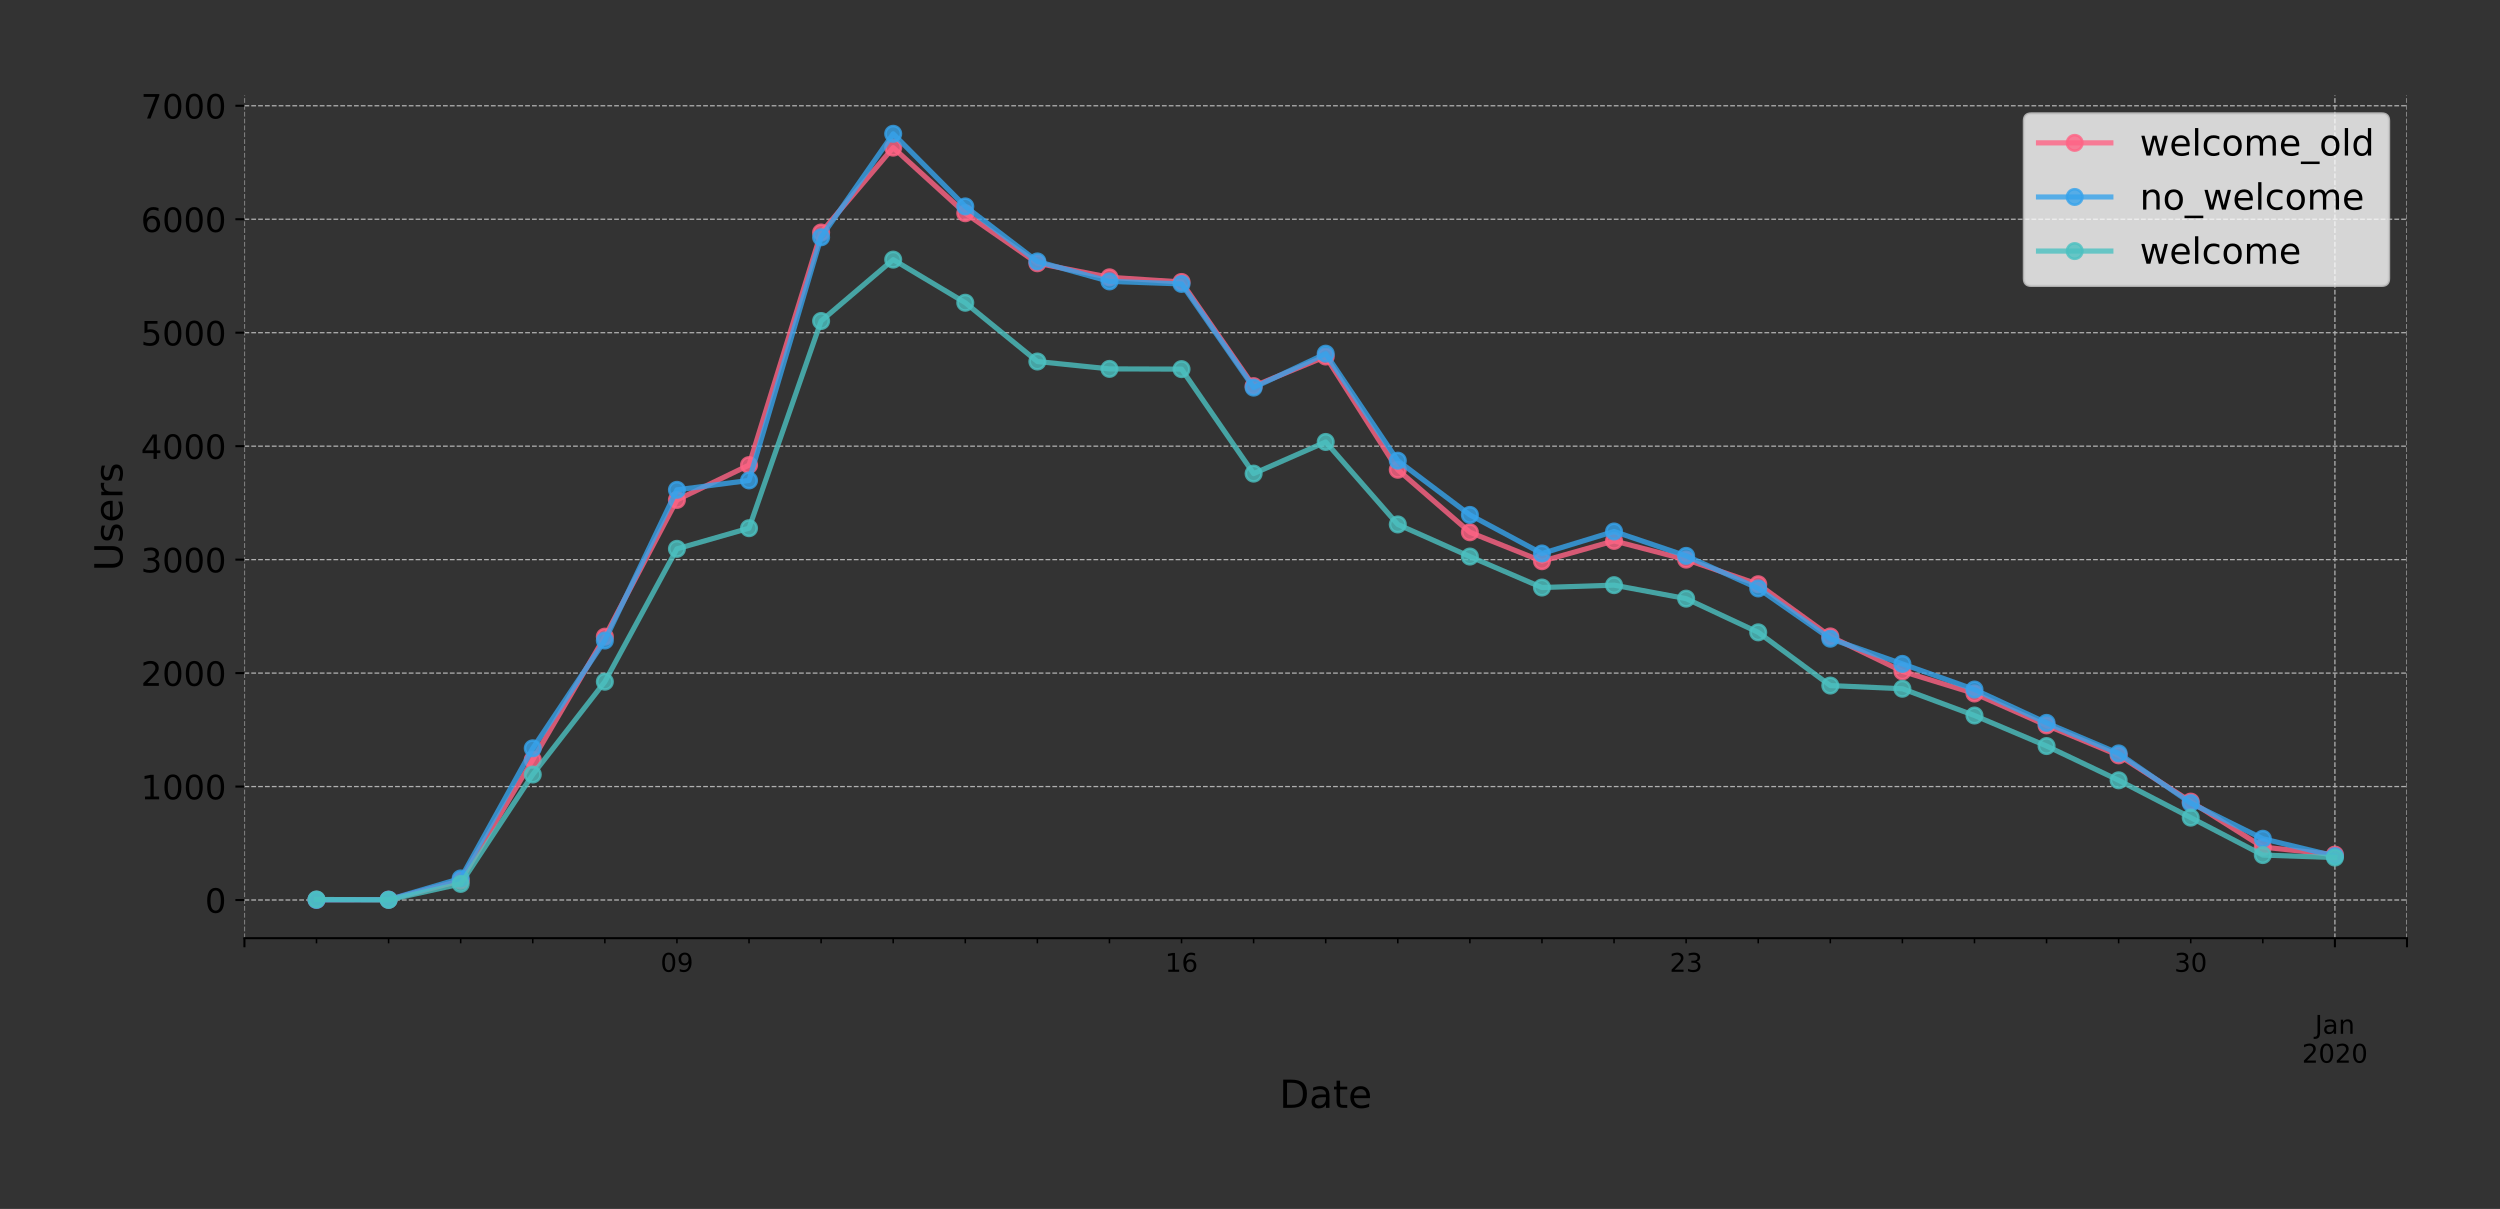<?xml version="1.0" encoding="utf-8" standalone="no"?>
<!DOCTYPE svg PUBLIC "-//W3C//DTD SVG 1.1//EN"
  "http://www.w3.org/Graphics/SVG/1.1/DTD/svg11.dtd">
<!-- Created with matplotlib (https://matplotlib.org/) -->
<svg height="467.909pt" version="1.1" viewBox="0 0 967.602 467.909" width="967.602pt" xmlns="http://www.w3.org/2000/svg" xmlns:xlink="http://www.w3.org/1999/xlink">
 <rect x="0" y="0" width="967.602" height="467.909" fill="#333333" stroke="none"/>
 <defs>
  <style type="text/css">
*{stroke-linecap:butt;stroke-linejoin:round;}
  </style>
 </defs>
 <g id="figure_1">
  <g id="patch_1">
   <path d="M 0 467.909 
L 967.602 467.909 
L 967.602 -0 
L 0 -0 
z
" style="fill:none;"/>
  </g>
  <g id="axes_1">
   <g id="patch_2">
    <path d="M 94.602 363.12 
L 931.602 363.12 
L 931.602 36.96 
L 94.602 36.96 
z
" style="fill:none;"/>
   </g>
   <g id="matplotlib.axis_1">
    <g id="xtick_1">
     <g id="line2d_1">
      <path clip-path="url(#pae0f4fe7f4)" d="M 94.602 363.12 
L 94.602 36.96 
" style="fill:none;stroke:#b0b0b0;stroke-dasharray:1.85,0.8;stroke-dashoffset:0;stroke-width:0.5;"/>
     </g>
     <g id="line2d_2">
      <defs>
       <path d="M 0 0 
L 0 3.5 
" id="m14ef4f1577" style="stroke:#000000;stroke-width:0.8;"/>
      </defs>
      <g>
       <use style="stroke:#000000;stroke-width:0.8;" x="94.602" xlink:href="#m14ef4f1577" y="363.12"/>
      </g>
     </g>
    </g>
    <g id="xtick_2">
     <g id="line2d_3">
      <path clip-path="url(#pae0f4fe7f4)" d="M 903.702 363.12 
L 903.702 36.96 
" style="fill:none;stroke:#b0b0b0;stroke-dasharray:1.85,0.8;stroke-dashoffset:0;stroke-width:0.5;"/>
     </g>
     <g id="line2d_4">
      <g>
       <use style="stroke:#000000;stroke-width:0.8;" x="903.702" xlink:href="#m14ef4f1577" y="363.12"/>
      </g>
     </g>
     <g id="text_1">
      <!--  -->
      <g transform="translate(903.702 377.719)scale(0.1 -0.1)"/>
      <!--  -->
      <g transform="translate(903.702 388.917)scale(0.1 -0.1)"/>
      <!-- Jan -->
      <defs>
       <path d="M 9.812 72.906 
L 19.672 72.906 
L 19.672 5.078 
Q 19.672 -8.109 14.672 -14.062 
Q 9.672 -20.016 -1.422 -20.016 
L -5.172 -20.016 
L -5.172 -11.719 
L -2.094 -11.719 
Q 4.438 -11.719 7.125 -8.047 
Q 9.812 -4.391 9.812 5.078 
z
" id="DejaVuSans-74"/>
       <path d="M 34.281 27.484 
Q 23.391 27.484 19.188 25 
Q 14.984 22.516 14.984 16.5 
Q 14.984 11.719 18.141 8.906 
Q 21.297 6.109 26.703 6.109 
Q 34.188 6.109 38.703 11.406 
Q 43.219 16.703 43.219 25.484 
L 43.219 27.484 
z
M 52.203 31.203 
L 52.203 0 
L 43.219 0 
L 43.219 8.297 
Q 40.141 3.328 35.547 0.953 
Q 30.953 -1.422 24.312 -1.422 
Q 15.922 -1.422 10.953 3.297 
Q 6 8.016 6 15.922 
Q 6 25.141 12.172 29.828 
Q 18.359 34.516 30.609 34.516 
L 43.219 34.516 
L 43.219 35.406 
Q 43.219 41.609 39.141 45 
Q 35.062 48.391 27.688 48.391 
Q 23 48.391 18.547 47.266 
Q 14.109 46.141 10.016 43.891 
L 10.016 52.203 
Q 14.938 54.109 19.578 55.047 
Q 24.219 56 28.609 56 
Q 40.484 56 46.344 49.844 
Q 52.203 43.703 52.203 31.203 
z
" id="DejaVuSans-97"/>
       <path d="M 54.891 33.016 
L 54.891 0 
L 45.906 0 
L 45.906 32.719 
Q 45.906 40.484 42.875 44.328 
Q 39.844 48.188 33.797 48.188 
Q 26.516 48.188 22.312 43.547 
Q 18.109 38.922 18.109 30.906 
L 18.109 0 
L 9.078 0 
L 9.078 54.688 
L 18.109 54.688 
L 18.109 46.188 
Q 21.344 51.125 25.703 53.562 
Q 30.078 56 35.797 56 
Q 45.219 56 50.047 50.172 
Q 54.891 44.344 54.891 33.016 
z
" id="DejaVuSans-110"/>
      </defs>
      <g transform="translate(895.994 400.114)scale(0.1 -0.1)">
       <use xlink:href="#DejaVuSans-74"/>
       <use x="29.492" xlink:href="#DejaVuSans-97"/>
       <use x="90.771" xlink:href="#DejaVuSans-110"/>
      </g>
      <!-- 2020 -->
      <defs>
       <path d="M 19.188 8.297 
L 53.609 8.297 
L 53.609 0 
L 7.328 0 
L 7.328 8.297 
Q 12.938 14.109 22.625 23.891 
Q 32.328 33.688 34.812 36.531 
Q 39.547 41.844 41.422 45.531 
Q 43.312 49.219 43.312 52.781 
Q 43.312 58.594 39.234 62.25 
Q 35.156 65.922 28.609 65.922 
Q 23.969 65.922 18.812 64.312 
Q 13.672 62.703 7.812 59.422 
L 7.812 69.391 
Q 13.766 71.781 18.938 73 
Q 24.125 74.219 28.422 74.219 
Q 39.75 74.219 46.484 68.547 
Q 53.219 62.891 53.219 53.422 
Q 53.219 48.922 51.531 44.891 
Q 49.859 40.875 45.406 35.406 
Q 44.188 33.984 37.641 27.219 
Q 31.109 20.453 19.188 8.297 
z
" id="DejaVuSans-50"/>
       <path d="M 31.781 66.406 
Q 24.172 66.406 20.328 58.906 
Q 16.5 51.422 16.5 36.375 
Q 16.5 21.391 20.328 13.891 
Q 24.172 6.391 31.781 6.391 
Q 39.453 6.391 43.281 13.891 
Q 47.125 21.391 47.125 36.375 
Q 47.125 51.422 43.281 58.906 
Q 39.453 66.406 31.781 66.406 
z
M 31.781 74.219 
Q 44.047 74.219 50.516 64.516 
Q 56.984 54.828 56.984 36.375 
Q 56.984 17.969 50.516 8.266 
Q 44.047 -1.422 31.781 -1.422 
Q 19.531 -1.422 13.062 8.266 
Q 6.594 17.969 6.594 36.375 
Q 6.594 54.828 13.062 64.516 
Q 19.531 74.219 31.781 74.219 
z
" id="DejaVuSans-48"/>
      </defs>
      <g transform="translate(890.977 411.312)scale(0.1 -0.1)">
       <use xlink:href="#DejaVuSans-50"/>
       <use x="63.623" xlink:href="#DejaVuSans-48"/>
       <use x="127.246" xlink:href="#DejaVuSans-50"/>
       <use x="190.869" xlink:href="#DejaVuSans-48"/>
      </g>
     </g>
    </g>
    <g id="xtick_3">
     <g id="line2d_5">
      <path clip-path="url(#pae0f4fe7f4)" d="M 931.602 363.12 
L 931.602 36.96 
" style="fill:none;stroke:#b0b0b0;stroke-dasharray:1.85,0.8;stroke-dashoffset:0;stroke-width:0.5;"/>
     </g>
     <g id="line2d_6">
      <g>
       <use style="stroke:#000000;stroke-width:0.8;" x="931.602" xlink:href="#m14ef4f1577" y="363.12"/>
      </g>
     </g>
    </g>
    <g id="xtick_4">
     <g id="line2d_7">
      <defs>
       <path d="M 0 0 
L 0 2 
" id="m6257d5d9b4" style="stroke:#000000;stroke-width:0.6;"/>
      </defs>
      <g>
       <use style="stroke:#000000;stroke-width:0.6;" x="122.502" xlink:href="#m6257d5d9b4" y="363.12"/>
      </g>
     </g>
    </g>
    <g id="xtick_5">
     <g id="line2d_8">
      <g>
       <use style="stroke:#000000;stroke-width:0.6;" x="150.402" xlink:href="#m6257d5d9b4" y="363.12"/>
      </g>
     </g>
    </g>
    <g id="xtick_6">
     <g id="line2d_9">
      <g>
       <use style="stroke:#000000;stroke-width:0.6;" x="178.302" xlink:href="#m6257d5d9b4" y="363.12"/>
      </g>
     </g>
    </g>
    <g id="xtick_7">
     <g id="line2d_10">
      <g>
       <use style="stroke:#000000;stroke-width:0.6;" x="206.202" xlink:href="#m6257d5d9b4" y="363.12"/>
      </g>
     </g>
    </g>
    <g id="xtick_8">
     <g id="line2d_11">
      <g>
       <use style="stroke:#000000;stroke-width:0.6;" x="234.102" xlink:href="#m6257d5d9b4" y="363.12"/>
      </g>
     </g>
    </g>
    <g id="xtick_9">
     <g id="line2d_12">
      <g>
       <use style="stroke:#000000;stroke-width:0.6;" x="262.002" xlink:href="#m6257d5d9b4" y="363.12"/>
      </g>
     </g>
     <g id="text_2">
      <!-- 09 -->
      <defs>
       <path d="M 10.984 1.516 
L 10.984 10.5 
Q 14.703 8.734 18.5 7.812 
Q 22.312 6.891 25.984 6.891 
Q 35.75 6.891 40.891 13.453 
Q 46.047 20.016 46.781 33.406 
Q 43.953 29.203 39.594 26.953 
Q 35.25 24.703 29.984 24.703 
Q 19.047 24.703 12.672 31.312 
Q 6.297 37.938 6.297 49.422 
Q 6.297 60.641 12.938 67.422 
Q 19.578 74.219 30.609 74.219 
Q 43.266 74.219 49.922 64.516 
Q 56.594 54.828 56.594 36.375 
Q 56.594 19.141 48.406 8.859 
Q 40.234 -1.422 26.422 -1.422 
Q 22.703 -1.422 18.891 -0.688 
Q 15.094 0.047 10.984 1.516 
z
M 30.609 32.422 
Q 37.25 32.422 41.125 36.953 
Q 45.016 41.5 45.016 49.422 
Q 45.016 57.281 41.125 61.844 
Q 37.25 66.406 30.609 66.406 
Q 23.969 66.406 20.094 61.844 
Q 16.219 57.281 16.219 49.422 
Q 16.219 41.5 20.094 36.953 
Q 23.969 32.422 30.609 32.422 
z
" id="DejaVuSans-57"/>
      </defs>
      <g transform="translate(255.64 376.119)scale(0.1 -0.1)">
       <use xlink:href="#DejaVuSans-48"/>
       <use x="63.623" xlink:href="#DejaVuSans-57"/>
      </g>
     </g>
    </g>
    <g id="xtick_10">
     <g id="line2d_13">
      <g>
       <use style="stroke:#000000;stroke-width:0.6;" x="289.902" xlink:href="#m6257d5d9b4" y="363.12"/>
      </g>
     </g>
    </g>
    <g id="xtick_11">
     <g id="line2d_14">
      <g>
       <use style="stroke:#000000;stroke-width:0.6;" x="317.802" xlink:href="#m6257d5d9b4" y="363.12"/>
      </g>
     </g>
    </g>
    <g id="xtick_12">
     <g id="line2d_15">
      <g>
       <use style="stroke:#000000;stroke-width:0.6;" x="345.702" xlink:href="#m6257d5d9b4" y="363.12"/>
      </g>
     </g>
    </g>
    <g id="xtick_13">
     <g id="line2d_16">
      <g>
       <use style="stroke:#000000;stroke-width:0.6;" x="373.602" xlink:href="#m6257d5d9b4" y="363.12"/>
      </g>
     </g>
    </g>
    <g id="xtick_14">
     <g id="line2d_17">
      <g>
       <use style="stroke:#000000;stroke-width:0.6;" x="401.502" xlink:href="#m6257d5d9b4" y="363.12"/>
      </g>
     </g>
    </g>
    <g id="xtick_15">
     <g id="line2d_18">
      <g>
       <use style="stroke:#000000;stroke-width:0.6;" x="429.402" xlink:href="#m6257d5d9b4" y="363.12"/>
      </g>
     </g>
    </g>
    <g id="xtick_16">
     <g id="line2d_19">
      <g>
       <use style="stroke:#000000;stroke-width:0.6;" x="457.302" xlink:href="#m6257d5d9b4" y="363.12"/>
      </g>
     </g>
     <g id="text_3">
      <!-- 16 -->
      <defs>
       <path d="M 12.406 8.297 
L 28.516 8.297 
L 28.516 63.922 
L 10.984 60.406 
L 10.984 69.391 
L 28.422 72.906 
L 38.281 72.906 
L 38.281 8.297 
L 54.391 8.297 
L 54.391 0 
L 12.406 0 
z
" id="DejaVuSans-49"/>
       <path d="M 33.016 40.375 
Q 26.375 40.375 22.484 35.828 
Q 18.609 31.297 18.609 23.391 
Q 18.609 15.531 22.484 10.953 
Q 26.375 6.391 33.016 6.391 
Q 39.656 6.391 43.531 10.953 
Q 47.406 15.531 47.406 23.391 
Q 47.406 31.297 43.531 35.828 
Q 39.656 40.375 33.016 40.375 
z
M 52.594 71.297 
L 52.594 62.312 
Q 48.875 64.062 45.094 64.984 
Q 41.312 65.922 37.594 65.922 
Q 27.828 65.922 22.672 59.328 
Q 17.531 52.734 16.797 39.406 
Q 19.672 43.656 24.016 45.922 
Q 28.375 48.188 33.594 48.188 
Q 44.578 48.188 50.953 41.516 
Q 57.328 34.859 57.328 23.391 
Q 57.328 12.156 50.688 5.359 
Q 44.047 -1.422 33.016 -1.422 
Q 20.359 -1.422 13.672 8.266 
Q 6.984 17.969 6.984 36.375 
Q 6.984 53.656 15.188 63.938 
Q 23.391 74.219 37.203 74.219 
Q 40.922 74.219 44.703 73.484 
Q 48.484 72.75 52.594 71.297 
z
" id="DejaVuSans-54"/>
      </defs>
      <g transform="translate(450.94 376.119)scale(0.1 -0.1)">
       <use xlink:href="#DejaVuSans-49"/>
       <use x="63.623" xlink:href="#DejaVuSans-54"/>
      </g>
     </g>
    </g>
    <g id="xtick_17">
     <g id="line2d_20">
      <g>
       <use style="stroke:#000000;stroke-width:0.6;" x="485.202" xlink:href="#m6257d5d9b4" y="363.12"/>
      </g>
     </g>
    </g>
    <g id="xtick_18">
     <g id="line2d_21">
      <g>
       <use style="stroke:#000000;stroke-width:0.6;" x="513.102" xlink:href="#m6257d5d9b4" y="363.12"/>
      </g>
     </g>
    </g>
    <g id="xtick_19">
     <g id="line2d_22">
      <g>
       <use style="stroke:#000000;stroke-width:0.6;" x="541.002" xlink:href="#m6257d5d9b4" y="363.12"/>
      </g>
     </g>
    </g>
    <g id="xtick_20">
     <g id="line2d_23">
      <g>
       <use style="stroke:#000000;stroke-width:0.6;" x="568.902" xlink:href="#m6257d5d9b4" y="363.12"/>
      </g>
     </g>
    </g>
    <g id="xtick_21">
     <g id="line2d_24">
      <g>
       <use style="stroke:#000000;stroke-width:0.6;" x="596.802" xlink:href="#m6257d5d9b4" y="363.12"/>
      </g>
     </g>
    </g>
    <g id="xtick_22">
     <g id="line2d_25">
      <g>
       <use style="stroke:#000000;stroke-width:0.6;" x="624.702" xlink:href="#m6257d5d9b4" y="363.12"/>
      </g>
     </g>
    </g>
    <g id="xtick_23">
     <g id="line2d_26">
      <g>
       <use style="stroke:#000000;stroke-width:0.6;" x="652.602" xlink:href="#m6257d5d9b4" y="363.12"/>
      </g>
     </g>
     <g id="text_4">
      <!-- 23 -->
      <defs>
       <path d="M 40.578 39.312 
Q 47.656 37.797 51.625 33 
Q 55.609 28.219 55.609 21.188 
Q 55.609 10.406 48.188 4.484 
Q 40.766 -1.422 27.094 -1.422 
Q 22.516 -1.422 17.656 -0.516 
Q 12.797 0.391 7.625 2.203 
L 7.625 11.719 
Q 11.719 9.328 16.594 8.109 
Q 21.484 6.891 26.812 6.891 
Q 36.078 6.891 40.938 10.547 
Q 45.797 14.203 45.797 21.188 
Q 45.797 27.641 41.281 31.266 
Q 36.766 34.906 28.719 34.906 
L 20.219 34.906 
L 20.219 43.016 
L 29.109 43.016 
Q 36.375 43.016 40.234 45.922 
Q 44.094 48.828 44.094 54.297 
Q 44.094 59.906 40.109 62.906 
Q 36.141 65.922 28.719 65.922 
Q 24.656 65.922 20.016 65.031 
Q 15.375 64.156 9.812 62.312 
L 9.812 71.094 
Q 15.438 72.656 20.344 73.438 
Q 25.25 74.219 29.594 74.219 
Q 40.828 74.219 47.359 69.109 
Q 53.906 64.016 53.906 55.328 
Q 53.906 49.266 50.438 45.094 
Q 46.969 40.922 40.578 39.312 
z
" id="DejaVuSans-51"/>
      </defs>
      <g transform="translate(646.24 376.119)scale(0.1 -0.1)">
       <use xlink:href="#DejaVuSans-50"/>
       <use x="63.623" xlink:href="#DejaVuSans-51"/>
      </g>
     </g>
    </g>
    <g id="xtick_24">
     <g id="line2d_27">
      <g>
       <use style="stroke:#000000;stroke-width:0.6;" x="680.502" xlink:href="#m6257d5d9b4" y="363.12"/>
      </g>
     </g>
    </g>
    <g id="xtick_25">
     <g id="line2d_28">
      <g>
       <use style="stroke:#000000;stroke-width:0.6;" x="708.402" xlink:href="#m6257d5d9b4" y="363.12"/>
      </g>
     </g>
    </g>
    <g id="xtick_26">
     <g id="line2d_29">
      <g>
       <use style="stroke:#000000;stroke-width:0.6;" x="736.302" xlink:href="#m6257d5d9b4" y="363.12"/>
      </g>
     </g>
    </g>
    <g id="xtick_27">
     <g id="line2d_30">
      <g>
       <use style="stroke:#000000;stroke-width:0.6;" x="764.202" xlink:href="#m6257d5d9b4" y="363.12"/>
      </g>
     </g>
    </g>
    <g id="xtick_28">
     <g id="line2d_31">
      <g>
       <use style="stroke:#000000;stroke-width:0.6;" x="792.102" xlink:href="#m6257d5d9b4" y="363.12"/>
      </g>
     </g>
    </g>
    <g id="xtick_29">
     <g id="line2d_32">
      <g>
       <use style="stroke:#000000;stroke-width:0.6;" x="820.002" xlink:href="#m6257d5d9b4" y="363.12"/>
      </g>
     </g>
    </g>
    <g id="xtick_30">
     <g id="line2d_33">
      <g>
       <use style="stroke:#000000;stroke-width:0.6;" x="847.902" xlink:href="#m6257d5d9b4" y="363.12"/>
      </g>
     </g>
     <g id="text_5">
      <!-- 30 -->
      <g transform="translate(841.54 376.119)scale(0.1 -0.1)">
       <use xlink:href="#DejaVuSans-51"/>
       <use x="63.623" xlink:href="#DejaVuSans-48"/>
      </g>
     </g>
    </g>
    <g id="xtick_31">
     <g id="line2d_34">
      <g>
       <use style="stroke:#000000;stroke-width:0.6;" x="875.802" xlink:href="#m6257d5d9b4" y="363.12"/>
      </g>
     </g>
    </g>
    <g id="text_6">
     <!-- Date -->
     <defs>
      <path d="M 19.672 64.797 
L 19.672 8.109 
L 31.594 8.109 
Q 46.688 8.109 53.688 14.938 
Q 60.688 21.781 60.688 36.531 
Q 60.688 51.172 53.688 57.984 
Q 46.688 64.797 31.594 64.797 
z
M 9.812 72.906 
L 30.078 72.906 
Q 51.266 72.906 61.172 64.094 
Q 71.094 55.281 71.094 36.531 
Q 71.094 17.672 61.125 8.828 
Q 51.172 0 30.078 0 
L 9.812 0 
z
" id="DejaVuSans-68"/>
      <path d="M 18.312 70.219 
L 18.312 54.688 
L 36.812 54.688 
L 36.812 47.703 
L 18.312 47.703 
L 18.312 18.016 
Q 18.312 11.328 20.141 9.422 
Q 21.969 7.516 27.594 7.516 
L 36.812 7.516 
L 36.812 0 
L 27.594 0 
Q 17.188 0 13.234 3.875 
Q 9.281 7.766 9.281 18.016 
L 9.281 47.703 
L 2.688 47.703 
L 2.688 54.688 
L 9.281 54.688 
L 9.281 70.219 
z
" id="DejaVuSans-116"/>
      <path d="M 56.203 29.594 
L 56.203 25.203 
L 14.891 25.203 
Q 15.484 15.922 20.484 11.062 
Q 25.484 6.203 34.422 6.203 
Q 39.594 6.203 44.453 7.469 
Q 49.312 8.734 54.109 11.281 
L 54.109 2.781 
Q 49.266 0.734 44.188 -0.344 
Q 39.109 -1.422 33.891 -1.422 
Q 20.797 -1.422 13.156 6.188 
Q 5.516 13.812 5.516 26.812 
Q 5.516 40.234 12.766 48.109 
Q 20.016 56 32.328 56 
Q 43.359 56 49.781 48.891 
Q 56.203 41.797 56.203 29.594 
z
M 47.219 32.234 
Q 47.125 39.594 43.094 43.984 
Q 39.062 48.391 32.422 48.391 
Q 24.906 48.391 20.391 44.141 
Q 15.875 39.891 15.188 32.172 
z
" id="DejaVuSans-101"/>
     </defs>
     <g transform="translate(495.176 428.79)scale(0.15 -0.15)">
      <use xlink:href="#DejaVuSans-68"/>
      <use x="77.002" xlink:href="#DejaVuSans-97"/>
      <use x="138.281" xlink:href="#DejaVuSans-116"/>
      <use x="177.49" xlink:href="#DejaVuSans-101"/>
     </g>
    </g>
   </g>
   <g id="matplotlib.axis_2">
    <g id="ytick_1">
     <g id="line2d_35">
      <path clip-path="url(#pae0f4fe7f4)" d="M 94.602 348.339 
L 931.602 348.339 
" style="fill:none;stroke:#b0b0b0;stroke-dasharray:1.85,0.8;stroke-dashoffset:0;stroke-width:0.5;"/>
     </g>
     <g id="line2d_36">
      <defs>
       <path d="M 0 0 
L -3.5 0 
" id="ma1de779bfd" style="stroke:#000000;stroke-width:0.8;"/>
      </defs>
      <g>
       <use style="stroke:#000000;stroke-width:0.8;" x="94.602" xlink:href="#ma1de779bfd" y="348.339"/>
      </g>
     </g>
     <g id="text_7">
      <!-- 0 -->
      <g transform="translate(79.331 353.278)scale(0.13 -0.13)">
       <use xlink:href="#DejaVuSans-48"/>
      </g>
     </g>
    </g>
    <g id="ytick_2">
     <g id="line2d_37">
      <path clip-path="url(#pae0f4fe7f4)" d="M 94.602 304.425 
L 931.602 304.425 
" style="fill:none;stroke:#b0b0b0;stroke-dasharray:1.85,0.8;stroke-dashoffset:0;stroke-width:0.5;"/>
     </g>
     <g id="line2d_38">
      <g>
       <use style="stroke:#000000;stroke-width:0.8;" x="94.602" xlink:href="#ma1de779bfd" y="304.425"/>
      </g>
     </g>
     <g id="text_8">
      <!-- 1000 -->
      <g transform="translate(54.517 309.364)scale(0.13 -0.13)">
       <use xlink:href="#DejaVuSans-49"/>
       <use x="63.623" xlink:href="#DejaVuSans-48"/>
       <use x="127.246" xlink:href="#DejaVuSans-48"/>
       <use x="190.869" xlink:href="#DejaVuSans-48"/>
      </g>
     </g>
    </g>
    <g id="ytick_3">
     <g id="line2d_39">
      <path clip-path="url(#pae0f4fe7f4)" d="M 94.602 260.51 
L 931.602 260.51 
" style="fill:none;stroke:#b0b0b0;stroke-dasharray:1.85,0.8;stroke-dashoffset:0;stroke-width:0.5;"/>
     </g>
     <g id="line2d_40">
      <g>
       <use style="stroke:#000000;stroke-width:0.8;" x="94.602" xlink:href="#ma1de779bfd" y="260.51"/>
      </g>
     </g>
     <g id="text_9">
      <!-- 2000 -->
      <g transform="translate(54.517 265.449)scale(0.13 -0.13)">
       <use xlink:href="#DejaVuSans-50"/>
       <use x="63.623" xlink:href="#DejaVuSans-48"/>
       <use x="127.246" xlink:href="#DejaVuSans-48"/>
       <use x="190.869" xlink:href="#DejaVuSans-48"/>
      </g>
     </g>
    </g>
    <g id="ytick_4">
     <g id="line2d_41">
      <path clip-path="url(#pae0f4fe7f4)" d="M 94.602 216.596 
L 931.602 216.596 
" style="fill:none;stroke:#b0b0b0;stroke-dasharray:1.85,0.8;stroke-dashoffset:0;stroke-width:0.5;"/>
     </g>
     <g id="line2d_42">
      <g>
       <use style="stroke:#000000;stroke-width:0.8;" x="94.602" xlink:href="#ma1de779bfd" y="216.596"/>
      </g>
     </g>
     <g id="text_10">
      <!-- 3000 -->
      <g transform="translate(54.517 221.535)scale(0.13 -0.13)">
       <use xlink:href="#DejaVuSans-51"/>
       <use x="63.623" xlink:href="#DejaVuSans-48"/>
       <use x="127.246" xlink:href="#DejaVuSans-48"/>
       <use x="190.869" xlink:href="#DejaVuSans-48"/>
      </g>
     </g>
    </g>
    <g id="ytick_5">
     <g id="line2d_43">
      <path clip-path="url(#pae0f4fe7f4)" d="M 94.602 172.682 
L 931.602 172.682 
" style="fill:none;stroke:#b0b0b0;stroke-dasharray:1.85,0.8;stroke-dashoffset:0;stroke-width:0.5;"/>
     </g>
     <g id="line2d_44">
      <g>
       <use style="stroke:#000000;stroke-width:0.8;" x="94.602" xlink:href="#ma1de779bfd" y="172.682"/>
      </g>
     </g>
     <g id="text_11">
      <!-- 4000 -->
      <defs>
       <path d="M 37.797 64.312 
L 12.891 25.391 
L 37.797 25.391 
z
M 35.203 72.906 
L 47.609 72.906 
L 47.609 25.391 
L 58.016 25.391 
L 58.016 17.188 
L 47.609 17.188 
L 47.609 0 
L 37.797 0 
L 37.797 17.188 
L 4.891 17.188 
L 4.891 26.703 
z
" id="DejaVuSans-52"/>
      </defs>
      <g transform="translate(54.517 177.621)scale(0.13 -0.13)">
       <use xlink:href="#DejaVuSans-52"/>
       <use x="63.623" xlink:href="#DejaVuSans-48"/>
       <use x="127.246" xlink:href="#DejaVuSans-48"/>
       <use x="190.869" xlink:href="#DejaVuSans-48"/>
      </g>
     </g>
    </g>
    <g id="ytick_6">
     <g id="line2d_45">
      <path clip-path="url(#pae0f4fe7f4)" d="M 94.602 128.768 
L 931.602 128.768 
" style="fill:none;stroke:#b0b0b0;stroke-dasharray:1.85,0.8;stroke-dashoffset:0;stroke-width:0.5;"/>
     </g>
     <g id="line2d_46">
      <g>
       <use style="stroke:#000000;stroke-width:0.8;" x="94.602" xlink:href="#ma1de779bfd" y="128.768"/>
      </g>
     </g>
     <g id="text_12">
      <!-- 5000 -->
      <defs>
       <path d="M 10.797 72.906 
L 49.516 72.906 
L 49.516 64.594 
L 19.828 64.594 
L 19.828 46.734 
Q 21.969 47.469 24.109 47.828 
Q 26.266 48.188 28.422 48.188 
Q 40.625 48.188 47.75 41.5 
Q 54.891 34.812 54.891 23.391 
Q 54.891 11.625 47.562 5.094 
Q 40.234 -1.422 26.906 -1.422 
Q 22.312 -1.422 17.547 -0.641 
Q 12.797 0.141 7.719 1.703 
L 7.719 11.625 
Q 12.109 9.234 16.797 8.062 
Q 21.484 6.891 26.703 6.891 
Q 35.156 6.891 40.078 11.328 
Q 45.016 15.766 45.016 23.391 
Q 45.016 31 40.078 35.438 
Q 35.156 39.891 26.703 39.891 
Q 22.75 39.891 18.812 39.016 
Q 14.891 38.141 10.797 36.281 
z
" id="DejaVuSans-53"/>
      </defs>
      <g transform="translate(54.517 133.706)scale(0.13 -0.13)">
       <use xlink:href="#DejaVuSans-53"/>
       <use x="63.623" xlink:href="#DejaVuSans-48"/>
       <use x="127.246" xlink:href="#DejaVuSans-48"/>
       <use x="190.869" xlink:href="#DejaVuSans-48"/>
      </g>
     </g>
    </g>
    <g id="ytick_7">
     <g id="line2d_47">
      <path clip-path="url(#pae0f4fe7f4)" d="M 94.602 84.853 
L 931.602 84.853 
" style="fill:none;stroke:#b0b0b0;stroke-dasharray:1.85,0.8;stroke-dashoffset:0;stroke-width:0.5;"/>
     </g>
     <g id="line2d_48">
      <g>
       <use style="stroke:#000000;stroke-width:0.8;" x="94.602" xlink:href="#ma1de779bfd" y="84.853"/>
      </g>
     </g>
     <g id="text_13">
      <!-- 6000 -->
      <g transform="translate(54.517 89.792)scale(0.13 -0.13)">
       <use xlink:href="#DejaVuSans-54"/>
       <use x="63.623" xlink:href="#DejaVuSans-48"/>
       <use x="127.246" xlink:href="#DejaVuSans-48"/>
       <use x="190.869" xlink:href="#DejaVuSans-48"/>
      </g>
     </g>
    </g>
    <g id="ytick_8">
     <g id="line2d_49">
      <path clip-path="url(#pae0f4fe7f4)" d="M 94.602 40.939 
L 931.602 40.939 
" style="fill:none;stroke:#b0b0b0;stroke-dasharray:1.85,0.8;stroke-dashoffset:0;stroke-width:0.5;"/>
     </g>
     <g id="line2d_50">
      <g>
       <use style="stroke:#000000;stroke-width:0.8;" x="94.602" xlink:href="#ma1de779bfd" y="40.939"/>
      </g>
     </g>
     <g id="text_14">
      <!-- 7000 -->
      <defs>
       <path d="M 8.203 72.906 
L 55.078 72.906 
L 55.078 68.703 
L 28.609 0 
L 18.312 0 
L 43.219 64.594 
L 8.203 64.594 
z
" id="DejaVuSans-55"/>
      </defs>
      <g transform="translate(54.517 45.878)scale(0.13 -0.13)">
       <use xlink:href="#DejaVuSans-55"/>
       <use x="63.623" xlink:href="#DejaVuSans-48"/>
       <use x="127.246" xlink:href="#DejaVuSans-48"/>
       <use x="190.869" xlink:href="#DejaVuSans-48"/>
      </g>
     </g>
    </g>
    <g id="text_15">
     <!-- Users -->
     <defs>
      <path d="M 8.688 72.906 
L 18.609 72.906 
L 18.609 28.609 
Q 18.609 16.891 22.844 11.734 
Q 27.094 6.594 36.625 6.594 
Q 46.094 6.594 50.344 11.734 
Q 54.594 16.891 54.594 28.609 
L 54.594 72.906 
L 64.5 72.906 
L 64.5 27.391 
Q 64.5 13.141 57.438 5.859 
Q 50.391 -1.422 36.625 -1.422 
Q 22.797 -1.422 15.734 5.859 
Q 8.688 13.141 8.688 27.391 
z
" id="DejaVuSans-85"/>
      <path d="M 44.281 53.078 
L 44.281 44.578 
Q 40.484 46.531 36.375 47.5 
Q 32.281 48.484 27.875 48.484 
Q 21.188 48.484 17.844 46.438 
Q 14.5 44.391 14.5 40.281 
Q 14.5 37.156 16.891 35.375 
Q 19.281 33.594 26.516 31.984 
L 29.594 31.297 
Q 39.156 29.25 43.188 25.516 
Q 47.219 21.781 47.219 15.094 
Q 47.219 7.469 41.188 3.016 
Q 35.156 -1.422 24.609 -1.422 
Q 20.219 -1.422 15.453 -0.562 
Q 10.688 0.297 5.422 2 
L 5.422 11.281 
Q 10.406 8.688 15.234 7.391 
Q 20.062 6.109 24.812 6.109 
Q 31.156 6.109 34.562 8.281 
Q 37.984 10.453 37.984 14.406 
Q 37.984 18.062 35.516 20.016 
Q 33.062 21.969 24.703 23.781 
L 21.578 24.516 
Q 13.234 26.266 9.516 29.906 
Q 5.812 33.547 5.812 39.891 
Q 5.812 47.609 11.281 51.797 
Q 16.75 56 26.812 56 
Q 31.781 56 36.172 55.266 
Q 40.578 54.547 44.281 53.078 
z
" id="DejaVuSans-115"/>
      <path d="M 41.109 46.297 
Q 39.594 47.172 37.812 47.578 
Q 36.031 48 33.891 48 
Q 26.266 48 22.188 43.047 
Q 18.109 38.094 18.109 28.812 
L 18.109 0 
L 9.078 0 
L 9.078 54.688 
L 18.109 54.688 
L 18.109 46.188 
Q 20.953 51.172 25.484 53.578 
Q 30.031 56 36.531 56 
Q 37.453 56 38.578 55.875 
Q 39.703 55.766 41.062 55.516 
z
" id="DejaVuSans-114"/>
     </defs>
     <g transform="translate(47.398 221.042)rotate(-90)scale(0.15 -0.15)">
      <use xlink:href="#DejaVuSans-85"/>
      <use x="73.193" xlink:href="#DejaVuSans-115"/>
      <use x="125.293" xlink:href="#DejaVuSans-101"/>
      <use x="186.816" xlink:href="#DejaVuSans-114"/>
      <use x="227.93" xlink:href="#DejaVuSans-115"/>
     </g>
    </g>
   </g>
   <g id="line2d_51">
    <path clip-path="url(#pae0f4fe7f4)" d="M 122.502 348.251 
L 150.402 348.207 
L 178.302 340.873 
L 206.202 294.061 
L 234.102 246.414 
L 262.002 193.497 
L 289.902 180.015 
L 317.802 89.991 
L 345.702 57.143 
L 373.602 82.526 
L 401.502 101.892 
L 429.402 107.337 
L 457.302 109.138 
L 485.202 149.451 
L 513.102 137.99 
L 541.002 181.816 
L 568.902 206.013 
L 596.802 217.211 
L 624.702 209.35 
L 652.602 216.596 
L 680.502 226.125 
L 708.402 246.326 
L 736.302 259.852 
L 764.202 268.415 
L 792.102 280.755 
L 820.002 292.348 
L 847.902 310.265 
L 875.802 327.875 
L 903.702 330.773 
" style="fill:none;stroke:#ff6384;stroke-linecap:square;stroke-opacity:0.8;stroke-width:2;"/>
    <defs>
     <path d="M 0 3 
C 0.796 3 1.559 2.684 2.121 2.121 
C 2.684 1.559 3 0.796 3 0 
C 3 -0.796 2.684 -1.559 2.121 -2.121 
C 1.559 -2.684 0.796 -3 0 -3 
C -0.796 -3 -1.559 -2.684 -2.121 -2.121 
C -2.684 -1.559 -3 -0.796 -3 0 
C -3 0.796 -2.684 1.559 -2.121 2.121 
C -1.559 2.684 -0.796 3 0 3 
z
" id="m899085aa6f" style="stroke:#ff6384;stroke-opacity:0.8;"/>
    </defs>
    <g clip-path="url(#pae0f4fe7f4)">
     <use style="fill:#ff6384;fill-opacity:0.8;stroke:#ff6384;stroke-opacity:0.8;" x="122.502" xlink:href="#m899085aa6f" y="348.251"/>
     <use style="fill:#ff6384;fill-opacity:0.8;stroke:#ff6384;stroke-opacity:0.8;" x="150.402" xlink:href="#m899085aa6f" y="348.207"/>
     <use style="fill:#ff6384;fill-opacity:0.8;stroke:#ff6384;stroke-opacity:0.8;" x="178.302" xlink:href="#m899085aa6f" y="340.873"/>
     <use style="fill:#ff6384;fill-opacity:0.8;stroke:#ff6384;stroke-opacity:0.8;" x="206.202" xlink:href="#m899085aa6f" y="294.061"/>
     <use style="fill:#ff6384;fill-opacity:0.8;stroke:#ff6384;stroke-opacity:0.8;" x="234.102" xlink:href="#m899085aa6f" y="246.414"/>
     <use style="fill:#ff6384;fill-opacity:0.8;stroke:#ff6384;stroke-opacity:0.8;" x="262.002" xlink:href="#m899085aa6f" y="193.497"/>
     <use style="fill:#ff6384;fill-opacity:0.8;stroke:#ff6384;stroke-opacity:0.8;" x="289.902" xlink:href="#m899085aa6f" y="180.015"/>
     <use style="fill:#ff6384;fill-opacity:0.8;stroke:#ff6384;stroke-opacity:0.8;" x="317.802" xlink:href="#m899085aa6f" y="89.991"/>
     <use style="fill:#ff6384;fill-opacity:0.8;stroke:#ff6384;stroke-opacity:0.8;" x="345.702" xlink:href="#m899085aa6f" y="57.143"/>
     <use style="fill:#ff6384;fill-opacity:0.8;stroke:#ff6384;stroke-opacity:0.8;" x="373.602" xlink:href="#m899085aa6f" y="82.526"/>
     <use style="fill:#ff6384;fill-opacity:0.8;stroke:#ff6384;stroke-opacity:0.8;" x="401.502" xlink:href="#m899085aa6f" y="101.892"/>
     <use style="fill:#ff6384;fill-opacity:0.8;stroke:#ff6384;stroke-opacity:0.8;" x="429.402" xlink:href="#m899085aa6f" y="107.337"/>
     <use style="fill:#ff6384;fill-opacity:0.8;stroke:#ff6384;stroke-opacity:0.8;" x="457.302" xlink:href="#m899085aa6f" y="109.138"/>
     <use style="fill:#ff6384;fill-opacity:0.8;stroke:#ff6384;stroke-opacity:0.8;" x="485.202" xlink:href="#m899085aa6f" y="149.451"/>
     <use style="fill:#ff6384;fill-opacity:0.8;stroke:#ff6384;stroke-opacity:0.8;" x="513.102" xlink:href="#m899085aa6f" y="137.99"/>
     <use style="fill:#ff6384;fill-opacity:0.8;stroke:#ff6384;stroke-opacity:0.8;" x="541.002" xlink:href="#m899085aa6f" y="181.816"/>
     <use style="fill:#ff6384;fill-opacity:0.8;stroke:#ff6384;stroke-opacity:0.8;" x="568.902" xlink:href="#m899085aa6f" y="206.013"/>
     <use style="fill:#ff6384;fill-opacity:0.8;stroke:#ff6384;stroke-opacity:0.8;" x="596.802" xlink:href="#m899085aa6f" y="217.211"/>
     <use style="fill:#ff6384;fill-opacity:0.8;stroke:#ff6384;stroke-opacity:0.8;" x="624.702" xlink:href="#m899085aa6f" y="209.35"/>
     <use style="fill:#ff6384;fill-opacity:0.8;stroke:#ff6384;stroke-opacity:0.8;" x="652.602" xlink:href="#m899085aa6f" y="216.596"/>
     <use style="fill:#ff6384;fill-opacity:0.8;stroke:#ff6384;stroke-opacity:0.8;" x="680.502" xlink:href="#m899085aa6f" y="226.125"/>
     <use style="fill:#ff6384;fill-opacity:0.8;stroke:#ff6384;stroke-opacity:0.8;" x="708.402" xlink:href="#m899085aa6f" y="246.326"/>
     <use style="fill:#ff6384;fill-opacity:0.8;stroke:#ff6384;stroke-opacity:0.8;" x="736.302" xlink:href="#m899085aa6f" y="259.852"/>
     <use style="fill:#ff6384;fill-opacity:0.8;stroke:#ff6384;stroke-opacity:0.8;" x="764.202" xlink:href="#m899085aa6f" y="268.415"/>
     <use style="fill:#ff6384;fill-opacity:0.8;stroke:#ff6384;stroke-opacity:0.8;" x="792.102" xlink:href="#m899085aa6f" y="280.755"/>
     <use style="fill:#ff6384;fill-opacity:0.8;stroke:#ff6384;stroke-opacity:0.8;" x="820.002" xlink:href="#m899085aa6f" y="292.348"/>
     <use style="fill:#ff6384;fill-opacity:0.8;stroke:#ff6384;stroke-opacity:0.8;" x="847.902" xlink:href="#m899085aa6f" y="310.265"/>
     <use style="fill:#ff6384;fill-opacity:0.8;stroke:#ff6384;stroke-opacity:0.8;" x="875.802" xlink:href="#m899085aa6f" y="327.875"/>
     <use style="fill:#ff6384;fill-opacity:0.8;stroke:#ff6384;stroke-opacity:0.8;" x="903.702" xlink:href="#m899085aa6f" y="330.773"/>
    </g>
   </g>
   <g id="line2d_52">
    <path clip-path="url(#pae0f4fe7f4)" d="M 122.502 348.295 
L 150.402 348.207 
L 178.302 339.995 
L 206.202 289.625 
L 234.102 247.907 
L 262.002 189.589 
L 289.902 185.944 
L 317.802 91.836 
L 345.702 51.786 
L 373.602 79.891 
L 401.502 101.189 
L 429.402 108.918 
L 457.302 109.884 
L 485.202 150.022 
L 513.102 136.892 
L 541.002 178.303 
L 568.902 199.294 
L 596.802 214.225 
L 624.702 205.705 
L 652.602 215.147 
L 680.502 227.75 
L 708.402 247.204 
L 736.302 256.953 
L 764.202 266.878 
L 792.102 279.789 
L 820.002 291.602 
L 847.902 310.836 
L 875.802 324.625 
L 903.702 331.344 
" style="fill:none;stroke:#36a2eb;stroke-linecap:square;stroke-opacity:0.8;stroke-width:2;"/>
    <defs>
     <path d="M 0 3 
C 0.796 3 1.559 2.684 2.121 2.121 
C 2.684 1.559 3 0.796 3 0 
C 3 -0.796 2.684 -1.559 2.121 -2.121 
C 1.559 -2.684 0.796 -3 0 -3 
C -0.796 -3 -1.559 -2.684 -2.121 -2.121 
C -2.684 -1.559 -3 -0.796 -3 0 
C -3 0.796 -2.684 1.559 -2.121 2.121 
C -1.559 2.684 -0.796 3 0 3 
z
" id="m389c6430e7" style="stroke:#36a2eb;stroke-opacity:0.8;"/>
    </defs>
    <g clip-path="url(#pae0f4fe7f4)">
     <use style="fill:#36a2eb;fill-opacity:0.8;stroke:#36a2eb;stroke-opacity:0.8;" x="122.502" xlink:href="#m389c6430e7" y="348.295"/>
     <use style="fill:#36a2eb;fill-opacity:0.8;stroke:#36a2eb;stroke-opacity:0.8;" x="150.402" xlink:href="#m389c6430e7" y="348.207"/>
     <use style="fill:#36a2eb;fill-opacity:0.8;stroke:#36a2eb;stroke-opacity:0.8;" x="178.302" xlink:href="#m389c6430e7" y="339.995"/>
     <use style="fill:#36a2eb;fill-opacity:0.8;stroke:#36a2eb;stroke-opacity:0.8;" x="206.202" xlink:href="#m389c6430e7" y="289.625"/>
     <use style="fill:#36a2eb;fill-opacity:0.8;stroke:#36a2eb;stroke-opacity:0.8;" x="234.102" xlink:href="#m389c6430e7" y="247.907"/>
     <use style="fill:#36a2eb;fill-opacity:0.8;stroke:#36a2eb;stroke-opacity:0.8;" x="262.002" xlink:href="#m389c6430e7" y="189.589"/>
     <use style="fill:#36a2eb;fill-opacity:0.8;stroke:#36a2eb;stroke-opacity:0.8;" x="289.902" xlink:href="#m389c6430e7" y="185.944"/>
     <use style="fill:#36a2eb;fill-opacity:0.8;stroke:#36a2eb;stroke-opacity:0.8;" x="317.802" xlink:href="#m389c6430e7" y="91.836"/>
     <use style="fill:#36a2eb;fill-opacity:0.8;stroke:#36a2eb;stroke-opacity:0.8;" x="345.702" xlink:href="#m389c6430e7" y="51.786"/>
     <use style="fill:#36a2eb;fill-opacity:0.8;stroke:#36a2eb;stroke-opacity:0.8;" x="373.602" xlink:href="#m389c6430e7" y="79.891"/>
     <use style="fill:#36a2eb;fill-opacity:0.8;stroke:#36a2eb;stroke-opacity:0.8;" x="401.502" xlink:href="#m389c6430e7" y="101.189"/>
     <use style="fill:#36a2eb;fill-opacity:0.8;stroke:#36a2eb;stroke-opacity:0.8;" x="429.402" xlink:href="#m389c6430e7" y="108.918"/>
     <use style="fill:#36a2eb;fill-opacity:0.8;stroke:#36a2eb;stroke-opacity:0.8;" x="457.302" xlink:href="#m389c6430e7" y="109.884"/>
     <use style="fill:#36a2eb;fill-opacity:0.8;stroke:#36a2eb;stroke-opacity:0.8;" x="485.202" xlink:href="#m389c6430e7" y="150.022"/>
     <use style="fill:#36a2eb;fill-opacity:0.8;stroke:#36a2eb;stroke-opacity:0.8;" x="513.102" xlink:href="#m389c6430e7" y="136.892"/>
     <use style="fill:#36a2eb;fill-opacity:0.8;stroke:#36a2eb;stroke-opacity:0.8;" x="541.002" xlink:href="#m389c6430e7" y="178.303"/>
     <use style="fill:#36a2eb;fill-opacity:0.8;stroke:#36a2eb;stroke-opacity:0.8;" x="568.902" xlink:href="#m389c6430e7" y="199.294"/>
     <use style="fill:#36a2eb;fill-opacity:0.8;stroke:#36a2eb;stroke-opacity:0.8;" x="596.802" xlink:href="#m389c6430e7" y="214.225"/>
     <use style="fill:#36a2eb;fill-opacity:0.8;stroke:#36a2eb;stroke-opacity:0.8;" x="624.702" xlink:href="#m389c6430e7" y="205.705"/>
     <use style="fill:#36a2eb;fill-opacity:0.8;stroke:#36a2eb;stroke-opacity:0.8;" x="652.602" xlink:href="#m389c6430e7" y="215.147"/>
     <use style="fill:#36a2eb;fill-opacity:0.8;stroke:#36a2eb;stroke-opacity:0.8;" x="680.502" xlink:href="#m389c6430e7" y="227.75"/>
     <use style="fill:#36a2eb;fill-opacity:0.8;stroke:#36a2eb;stroke-opacity:0.8;" x="708.402" xlink:href="#m389c6430e7" y="247.204"/>
     <use style="fill:#36a2eb;fill-opacity:0.8;stroke:#36a2eb;stroke-opacity:0.8;" x="736.302" xlink:href="#m389c6430e7" y="256.953"/>
     <use style="fill:#36a2eb;fill-opacity:0.8;stroke:#36a2eb;stroke-opacity:0.8;" x="764.202" xlink:href="#m389c6430e7" y="266.878"/>
     <use style="fill:#36a2eb;fill-opacity:0.8;stroke:#36a2eb;stroke-opacity:0.8;" x="792.102" xlink:href="#m389c6430e7" y="279.789"/>
     <use style="fill:#36a2eb;fill-opacity:0.8;stroke:#36a2eb;stroke-opacity:0.8;" x="820.002" xlink:href="#m389c6430e7" y="291.602"/>
     <use style="fill:#36a2eb;fill-opacity:0.8;stroke:#36a2eb;stroke-opacity:0.8;" x="847.902" xlink:href="#m389c6430e7" y="310.836"/>
     <use style="fill:#36a2eb;fill-opacity:0.8;stroke:#36a2eb;stroke-opacity:0.8;" x="875.802" xlink:href="#m389c6430e7" y="324.625"/>
     <use style="fill:#36a2eb;fill-opacity:0.8;stroke:#36a2eb;stroke-opacity:0.8;" x="903.702" xlink:href="#m389c6430e7" y="331.344"/>
    </g>
   </g>
   <g id="line2d_53">
    <path clip-path="url(#pae0f4fe7f4)" d="M 122.502 348.119 
L 150.402 348.295 
L 178.302 342.103 
L 206.202 299.77 
L 234.102 263.848 
L 262.002 212.424 
L 289.902 204.432 
L 317.802 124.244 
L 345.702 100.487 
L 373.602 117.174 
L 401.502 139.922 
L 429.402 142.776 
L 457.302 142.864 
L 485.202 183.309 
L 513.102 171.057 
L 541.002 202.983 
L 568.902 215.41 
L 596.802 227.399 
L 624.702 226.477 
L 652.602 231.703 
L 680.502 244.745 
L 708.402 265.341 
L 736.302 266.57 
L 764.202 276.934 
L 792.102 288.747 
L 820.002 302.009 
L 847.902 316.457 
L 875.802 330.949 
L 903.702 331.915 
" style="fill:none;stroke:#4bc0c0;stroke-linecap:square;stroke-opacity:0.8;stroke-width:2;"/>
    <defs>
     <path d="M 0 3 
C 0.796 3 1.559 2.684 2.121 2.121 
C 2.684 1.559 3 0.796 3 0 
C 3 -0.796 2.684 -1.559 2.121 -2.121 
C 1.559 -2.684 0.796 -3 0 -3 
C -0.796 -3 -1.559 -2.684 -2.121 -2.121 
C -2.684 -1.559 -3 -0.796 -3 0 
C -3 0.796 -2.684 1.559 -2.121 2.121 
C -1.559 2.684 -0.796 3 0 3 
z
" id="ma471815c98" style="stroke:#4bc0c0;stroke-opacity:0.8;"/>
    </defs>
    <g clip-path="url(#pae0f4fe7f4)">
     <use style="fill:#4bc0c0;fill-opacity:0.8;stroke:#4bc0c0;stroke-opacity:0.8;" x="122.502" xlink:href="#ma471815c98" y="348.119"/>
     <use style="fill:#4bc0c0;fill-opacity:0.8;stroke:#4bc0c0;stroke-opacity:0.8;" x="150.402" xlink:href="#ma471815c98" y="348.295"/>
     <use style="fill:#4bc0c0;fill-opacity:0.8;stroke:#4bc0c0;stroke-opacity:0.8;" x="178.302" xlink:href="#ma471815c98" y="342.103"/>
     <use style="fill:#4bc0c0;fill-opacity:0.8;stroke:#4bc0c0;stroke-opacity:0.8;" x="206.202" xlink:href="#ma471815c98" y="299.77"/>
     <use style="fill:#4bc0c0;fill-opacity:0.8;stroke:#4bc0c0;stroke-opacity:0.8;" x="234.102" xlink:href="#ma471815c98" y="263.848"/>
     <use style="fill:#4bc0c0;fill-opacity:0.8;stroke:#4bc0c0;stroke-opacity:0.8;" x="262.002" xlink:href="#ma471815c98" y="212.424"/>
     <use style="fill:#4bc0c0;fill-opacity:0.8;stroke:#4bc0c0;stroke-opacity:0.8;" x="289.902" xlink:href="#ma471815c98" y="204.432"/>
     <use style="fill:#4bc0c0;fill-opacity:0.8;stroke:#4bc0c0;stroke-opacity:0.8;" x="317.802" xlink:href="#ma471815c98" y="124.244"/>
     <use style="fill:#4bc0c0;fill-opacity:0.8;stroke:#4bc0c0;stroke-opacity:0.8;" x="345.702" xlink:href="#ma471815c98" y="100.487"/>
     <use style="fill:#4bc0c0;fill-opacity:0.8;stroke:#4bc0c0;stroke-opacity:0.8;" x="373.602" xlink:href="#ma471815c98" y="117.174"/>
     <use style="fill:#4bc0c0;fill-opacity:0.8;stroke:#4bc0c0;stroke-opacity:0.8;" x="401.502" xlink:href="#ma471815c98" y="139.922"/>
     <use style="fill:#4bc0c0;fill-opacity:0.8;stroke:#4bc0c0;stroke-opacity:0.8;" x="429.402" xlink:href="#ma471815c98" y="142.776"/>
     <use style="fill:#4bc0c0;fill-opacity:0.8;stroke:#4bc0c0;stroke-opacity:0.8;" x="457.302" xlink:href="#ma471815c98" y="142.864"/>
     <use style="fill:#4bc0c0;fill-opacity:0.8;stroke:#4bc0c0;stroke-opacity:0.8;" x="485.202" xlink:href="#ma471815c98" y="183.309"/>
     <use style="fill:#4bc0c0;fill-opacity:0.8;stroke:#4bc0c0;stroke-opacity:0.8;" x="513.102" xlink:href="#ma471815c98" y="171.057"/>
     <use style="fill:#4bc0c0;fill-opacity:0.8;stroke:#4bc0c0;stroke-opacity:0.8;" x="541.002" xlink:href="#ma471815c98" y="202.983"/>
     <use style="fill:#4bc0c0;fill-opacity:0.8;stroke:#4bc0c0;stroke-opacity:0.8;" x="568.902" xlink:href="#ma471815c98" y="215.41"/>
     <use style="fill:#4bc0c0;fill-opacity:0.8;stroke:#4bc0c0;stroke-opacity:0.8;" x="596.802" xlink:href="#ma471815c98" y="227.399"/>
     <use style="fill:#4bc0c0;fill-opacity:0.8;stroke:#4bc0c0;stroke-opacity:0.8;" x="624.702" xlink:href="#ma471815c98" y="226.477"/>
     <use style="fill:#4bc0c0;fill-opacity:0.8;stroke:#4bc0c0;stroke-opacity:0.8;" x="652.602" xlink:href="#ma471815c98" y="231.703"/>
     <use style="fill:#4bc0c0;fill-opacity:0.8;stroke:#4bc0c0;stroke-opacity:0.8;" x="680.502" xlink:href="#ma471815c98" y="244.745"/>
     <use style="fill:#4bc0c0;fill-opacity:0.8;stroke:#4bc0c0;stroke-opacity:0.8;" x="708.402" xlink:href="#ma471815c98" y="265.341"/>
     <use style="fill:#4bc0c0;fill-opacity:0.8;stroke:#4bc0c0;stroke-opacity:0.8;" x="736.302" xlink:href="#ma471815c98" y="266.57"/>
     <use style="fill:#4bc0c0;fill-opacity:0.8;stroke:#4bc0c0;stroke-opacity:0.8;" x="764.202" xlink:href="#ma471815c98" y="276.934"/>
     <use style="fill:#4bc0c0;fill-opacity:0.8;stroke:#4bc0c0;stroke-opacity:0.8;" x="792.102" xlink:href="#ma471815c98" y="288.747"/>
     <use style="fill:#4bc0c0;fill-opacity:0.8;stroke:#4bc0c0;stroke-opacity:0.8;" x="820.002" xlink:href="#ma471815c98" y="302.009"/>
     <use style="fill:#4bc0c0;fill-opacity:0.8;stroke:#4bc0c0;stroke-opacity:0.8;" x="847.902" xlink:href="#ma471815c98" y="316.457"/>
     <use style="fill:#4bc0c0;fill-opacity:0.8;stroke:#4bc0c0;stroke-opacity:0.8;" x="875.802" xlink:href="#ma471815c98" y="330.949"/>
     <use style="fill:#4bc0c0;fill-opacity:0.8;stroke:#4bc0c0;stroke-opacity:0.8;" x="903.702" xlink:href="#ma471815c98" y="331.915"/>
    </g>
   </g>
   <g id="patch_3">
    <path d="M 94.602 363.12 
L 931.602 363.12 
" style="fill:none;stroke:#000000;stroke-linecap:square;stroke-linejoin:miter;stroke-width:0.8;"/>
   </g>
   <g id="legend_1">
    <g id="patch_4">
     <path d="M 786.19 110.587 
L 921.802 110.587 
Q 924.602 110.587 924.602 107.787 
L 924.602 46.76 
Q 924.602 43.96 921.802 43.96 
L 786.19 43.96 
Q 783.39 43.96 783.39 46.76 
L 783.39 107.787 
Q 783.39 110.587 786.19 110.587 
z
" style="fill:#ffffff;opacity:0.8;stroke:#cccccc;stroke-linejoin:miter;"/>
    </g>
    <g id="line2d_54">
     <path d="M 788.99 55.298 
L 816.99 55.298 
" style="fill:none;stroke:#ff6384;stroke-linecap:square;stroke-opacity:0.8;stroke-width:2;"/>
    </g>
    <g id="line2d_55">
     <g>
      <use style="fill:#ff6384;fill-opacity:0.8;stroke:#ff6384;stroke-opacity:0.8;" x="802.99" xlink:href="#m899085aa6f" y="55.298"/>
     </g>
    </g>
    <g id="text_16">
     <!-- welcome_old -->
     <defs>
      <path d="M 4.203 54.688 
L 13.188 54.688 
L 24.422 12.016 
L 35.594 54.688 
L 46.188 54.688 
L 57.422 12.016 
L 68.609 54.688 
L 77.594 54.688 
L 63.281 0 
L 52.688 0 
L 40.922 44.828 
L 29.109 0 
L 18.5 0 
z
" id="DejaVuSans-119"/>
      <path d="M 9.422 75.984 
L 18.406 75.984 
L 18.406 0 
L 9.422 0 
z
" id="DejaVuSans-108"/>
      <path d="M 48.781 52.594 
L 48.781 44.188 
Q 44.969 46.297 41.141 47.344 
Q 37.312 48.391 33.406 48.391 
Q 24.656 48.391 19.812 42.844 
Q 14.984 37.312 14.984 27.297 
Q 14.984 17.281 19.812 11.734 
Q 24.656 6.203 33.406 6.203 
Q 37.312 6.203 41.141 7.25 
Q 44.969 8.297 48.781 10.406 
L 48.781 2.094 
Q 45.016 0.344 40.984 -0.531 
Q 36.969 -1.422 32.422 -1.422 
Q 20.062 -1.422 12.781 6.344 
Q 5.516 14.109 5.516 27.297 
Q 5.516 40.672 12.859 48.328 
Q 20.219 56 33.016 56 
Q 37.156 56 41.109 55.141 
Q 45.062 54.297 48.781 52.594 
z
" id="DejaVuSans-99"/>
      <path d="M 30.609 48.391 
Q 23.391 48.391 19.188 42.75 
Q 14.984 37.109 14.984 27.297 
Q 14.984 17.484 19.156 11.844 
Q 23.344 6.203 30.609 6.203 
Q 37.797 6.203 41.984 11.859 
Q 46.188 17.531 46.188 27.297 
Q 46.188 37.016 41.984 42.703 
Q 37.797 48.391 30.609 48.391 
z
M 30.609 56 
Q 42.328 56 49.016 48.375 
Q 55.719 40.766 55.719 27.297 
Q 55.719 13.875 49.016 6.219 
Q 42.328 -1.422 30.609 -1.422 
Q 18.844 -1.422 12.172 6.219 
Q 5.516 13.875 5.516 27.297 
Q 5.516 40.766 12.172 48.375 
Q 18.844 56 30.609 56 
z
" id="DejaVuSans-111"/>
      <path d="M 52 44.188 
Q 55.375 50.25 60.062 53.125 
Q 64.75 56 71.094 56 
Q 79.641 56 84.281 50.016 
Q 88.922 44.047 88.922 33.016 
L 88.922 0 
L 79.891 0 
L 79.891 32.719 
Q 79.891 40.578 77.094 44.375 
Q 74.312 48.188 68.609 48.188 
Q 61.625 48.188 57.562 43.547 
Q 53.516 38.922 53.516 30.906 
L 53.516 0 
L 44.484 0 
L 44.484 32.719 
Q 44.484 40.625 41.703 44.406 
Q 38.922 48.188 33.109 48.188 
Q 26.219 48.188 22.156 43.531 
Q 18.109 38.875 18.109 30.906 
L 18.109 0 
L 9.078 0 
L 9.078 54.688 
L 18.109 54.688 
L 18.109 46.188 
Q 21.188 51.219 25.484 53.609 
Q 29.781 56 35.688 56 
Q 41.656 56 45.828 52.969 
Q 50 49.953 52 44.188 
z
" id="DejaVuSans-109"/>
      <path d="M 50.984 -16.609 
L 50.984 -23.578 
L -0.984 -23.578 
L -0.984 -16.609 
z
" id="DejaVuSans-95"/>
      <path d="M 45.406 46.391 
L 45.406 75.984 
L 54.391 75.984 
L 54.391 0 
L 45.406 0 
L 45.406 8.203 
Q 42.578 3.328 38.25 0.953 
Q 33.938 -1.422 27.875 -1.422 
Q 17.969 -1.422 11.734 6.484 
Q 5.516 14.406 5.516 27.297 
Q 5.516 40.188 11.734 48.094 
Q 17.969 56 27.875 56 
Q 33.938 56 38.25 53.625 
Q 42.578 51.266 45.406 46.391 
z
M 14.797 27.297 
Q 14.797 17.391 18.875 11.75 
Q 22.953 6.109 30.078 6.109 
Q 37.203 6.109 41.297 11.75 
Q 45.406 17.391 45.406 27.297 
Q 45.406 37.203 41.297 42.844 
Q 37.203 48.484 30.078 48.484 
Q 22.953 48.484 18.875 42.844 
Q 14.797 37.203 14.797 27.297 
z
" id="DejaVuSans-100"/>
     </defs>
     <g transform="translate(828.19 60.198)scale(0.14 -0.14)">
      <use xlink:href="#DejaVuSans-119"/>
      <use x="81.787" xlink:href="#DejaVuSans-101"/>
      <use x="143.311" xlink:href="#DejaVuSans-108"/>
      <use x="171.094" xlink:href="#DejaVuSans-99"/>
      <use x="226.074" xlink:href="#DejaVuSans-111"/>
      <use x="287.256" xlink:href="#DejaVuSans-109"/>
      <use x="384.668" xlink:href="#DejaVuSans-101"/>
      <use x="446.191" xlink:href="#DejaVuSans-95"/>
      <use x="496.191" xlink:href="#DejaVuSans-111"/>
      <use x="557.373" xlink:href="#DejaVuSans-108"/>
      <use x="585.156" xlink:href="#DejaVuSans-100"/>
     </g>
    </g>
    <g id="line2d_56">
     <path d="M 788.99 76.237 
L 816.99 76.237 
" style="fill:none;stroke:#36a2eb;stroke-linecap:square;stroke-opacity:0.8;stroke-width:2;"/>
    </g>
    <g id="line2d_57">
     <g>
      <use style="fill:#36a2eb;fill-opacity:0.8;stroke:#36a2eb;stroke-opacity:0.8;" x="802.99" xlink:href="#m389c6430e7" y="76.237"/>
     </g>
    </g>
    <g id="text_17">
     <!-- no_welcome -->
     <g transform="translate(828.19 81.137)scale(0.14 -0.14)">
      <use xlink:href="#DejaVuSans-110"/>
      <use x="63.379" xlink:href="#DejaVuSans-111"/>
      <use x="124.561" xlink:href="#DejaVuSans-95"/>
      <use x="174.561" xlink:href="#DejaVuSans-119"/>
      <use x="256.348" xlink:href="#DejaVuSans-101"/>
      <use x="317.871" xlink:href="#DejaVuSans-108"/>
      <use x="345.654" xlink:href="#DejaVuSans-99"/>
      <use x="400.635" xlink:href="#DejaVuSans-111"/>
      <use x="461.816" xlink:href="#DejaVuSans-109"/>
      <use x="559.229" xlink:href="#DejaVuSans-101"/>
     </g>
    </g>
    <g id="line2d_58">
     <path d="M 788.99 97.176 
L 816.99 97.176 
" style="fill:none;stroke:#4bc0c0;stroke-linecap:square;stroke-opacity:0.8;stroke-width:2;"/>
    </g>
    <g id="line2d_59">
     <g>
      <use style="fill:#4bc0c0;fill-opacity:0.8;stroke:#4bc0c0;stroke-opacity:0.8;" x="802.99" xlink:href="#ma471815c98" y="97.176"/>
     </g>
    </g>
    <g id="text_18">
     <!-- welcome -->
     <g transform="translate(828.19 102.076)scale(0.14 -0.14)">
      <use xlink:href="#DejaVuSans-119"/>
      <use x="81.787" xlink:href="#DejaVuSans-101"/>
      <use x="143.311" xlink:href="#DejaVuSans-108"/>
      <use x="171.094" xlink:href="#DejaVuSans-99"/>
      <use x="226.074" xlink:href="#DejaVuSans-111"/>
      <use x="287.256" xlink:href="#DejaVuSans-109"/>
      <use x="384.668" xlink:href="#DejaVuSans-101"/>
     </g>
    </g>
   </g>
  </g>
 </g>
 <defs>
  <clipPath id="pae0f4fe7f4">
   <rect height="326.16" width="837" x="94.602" y="36.96"/>
  </clipPath>
 </defs>
</svg>
